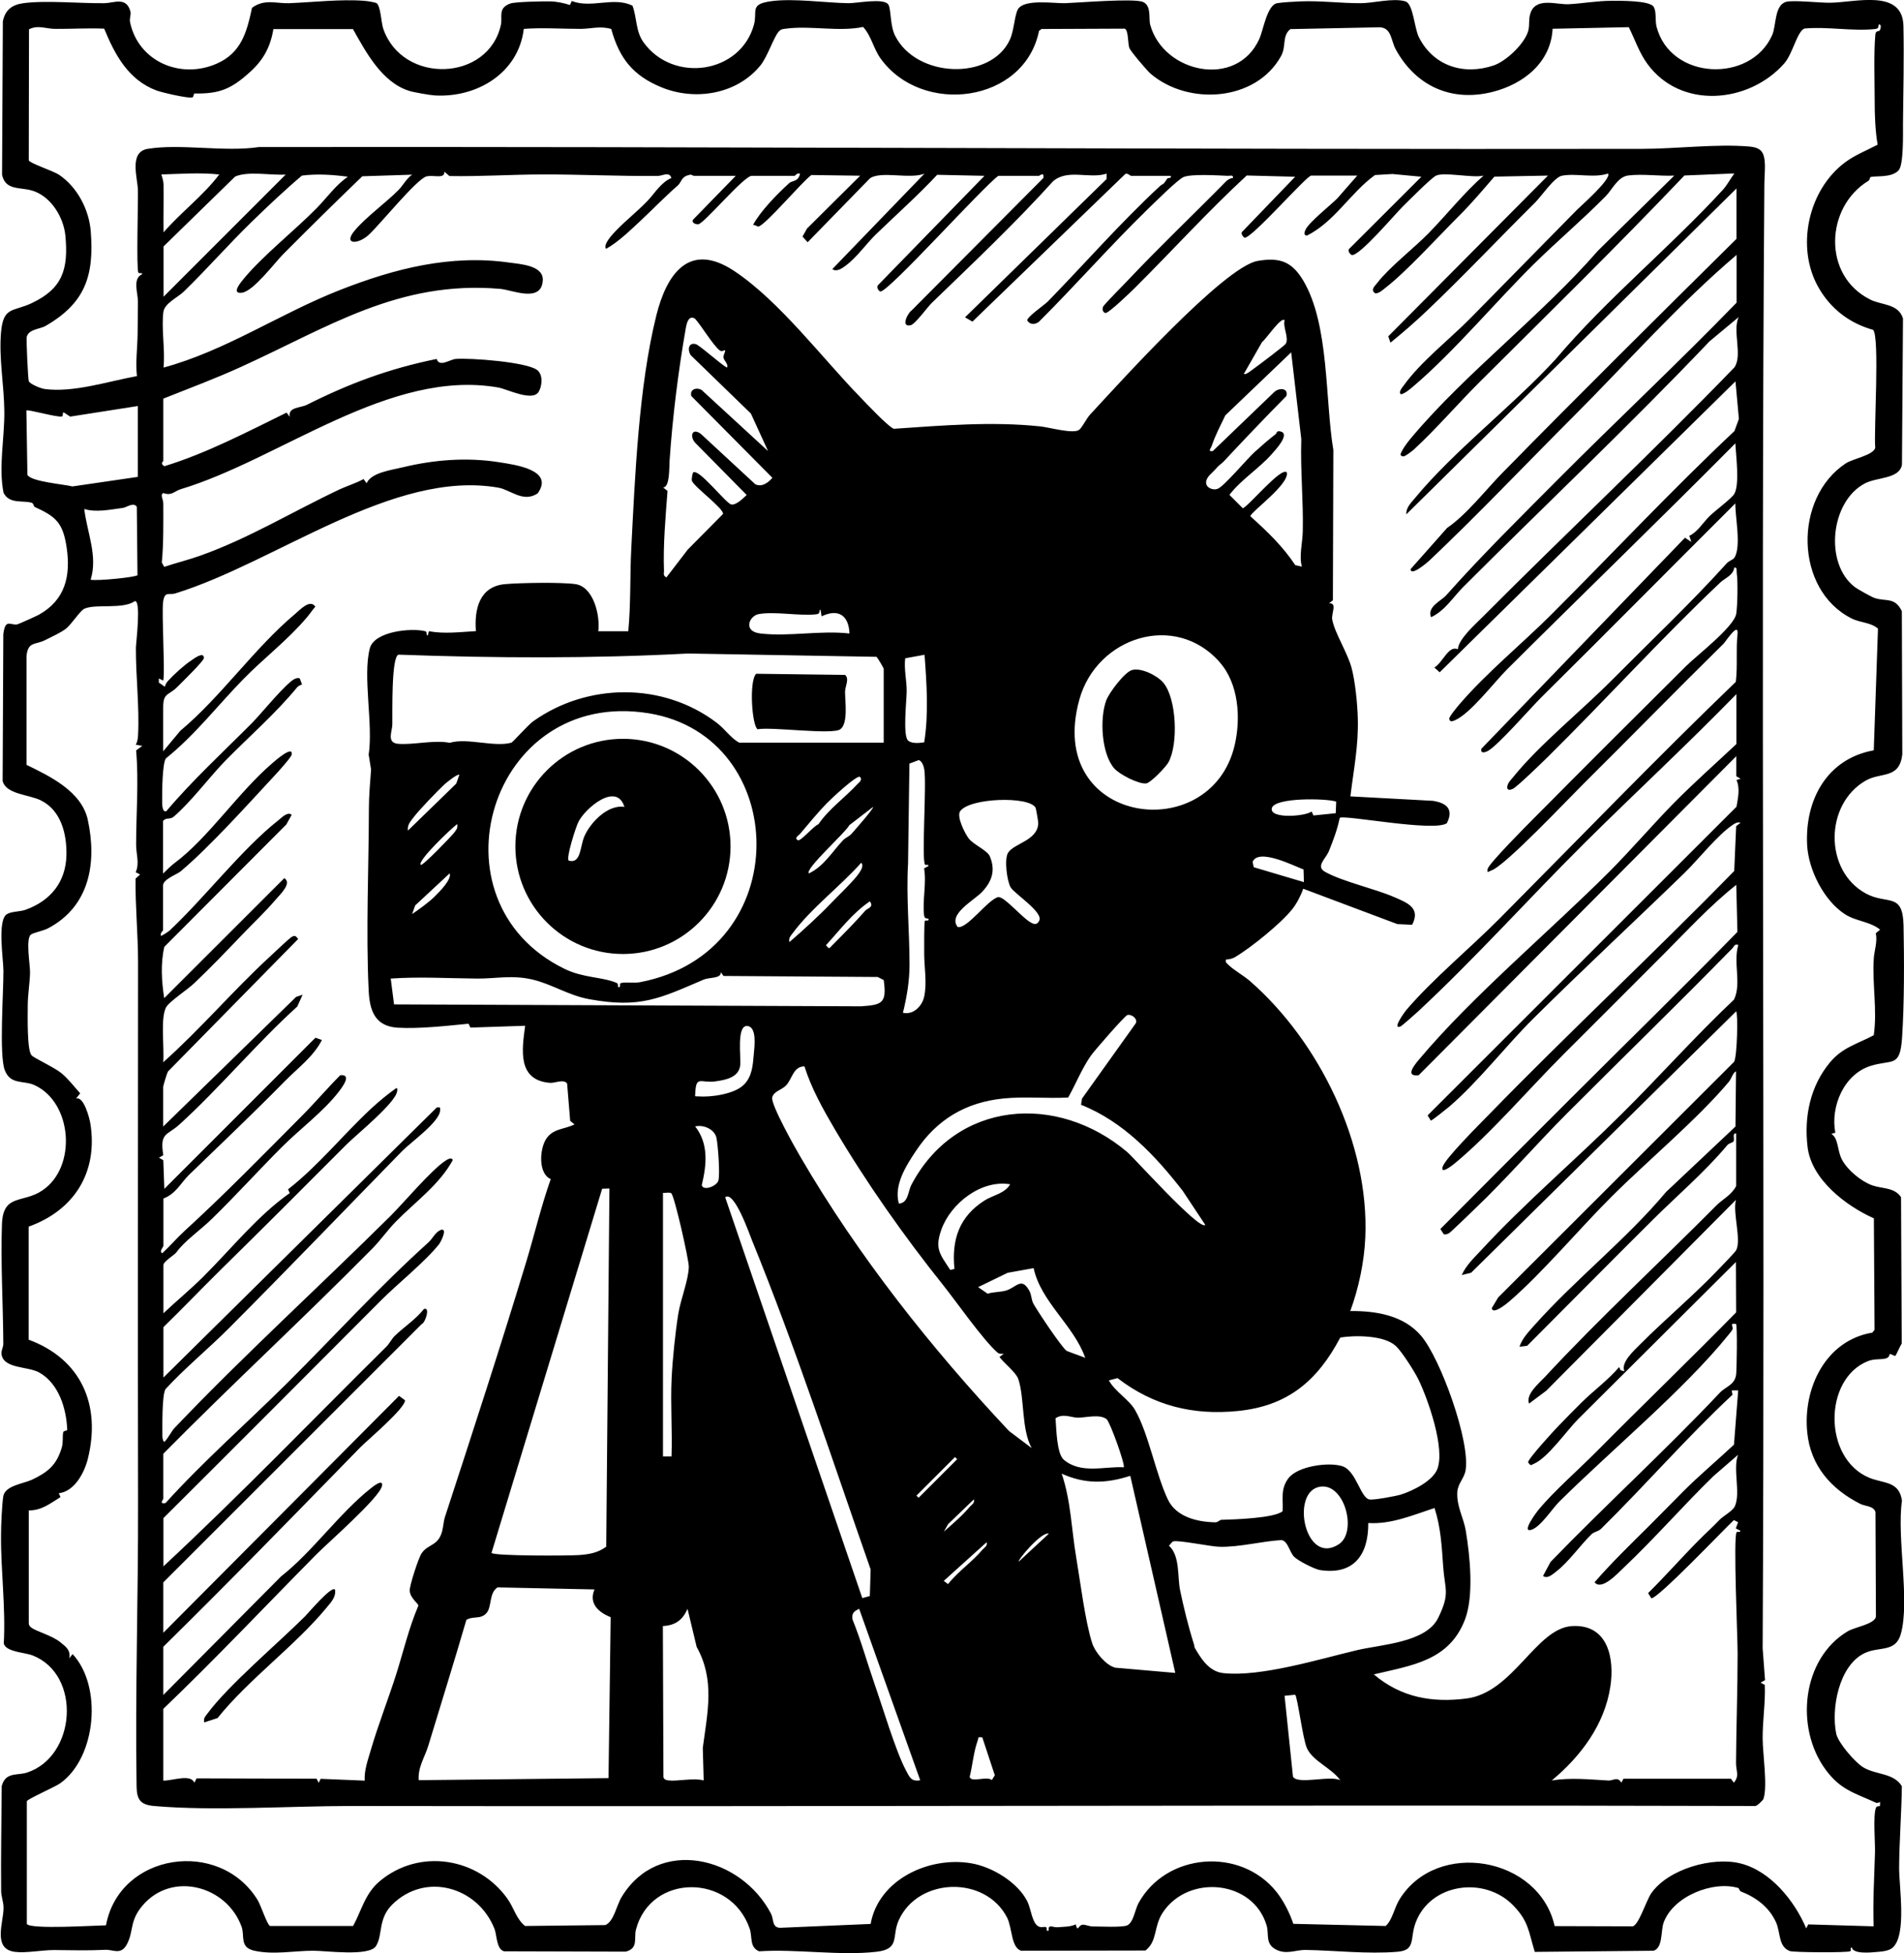 <?xml version="1.0" encoding="UTF-8"?>
<svg id="Layer_2" data-name="Layer 2" xmlns="http://www.w3.org/2000/svg" viewBox="0 0 167.43 171.73">
  <g id="Layer_1-2" data-name="Layer 1">
    <g>
      <path d="M29.46,139.75c.11.68-.37,1.14-.75,1.61-2.76,3.35-6.82,6.26-9.58,9.7l-1.17.38c-.08-.38.08-.5.27-.76,1.81-2.47,6.23-6.21,8.59-8.56.26-.26,2.33-2.71,2.63-2.36Z"/>
      <g>
        <path d="M22.16.69c1.09-.82,2.14-.37,3.25-.41,2.05-.08,4.59-.37,6.6-.21.37.03.73.09,1.08.19.39.22.43,1.74.61,2.26,1.69,4.92,9.26,4.67,10.35-.35.15-.72-.29-1.45.82-1.86.44-.16,2.86-.2,3.49-.19.53,0,1.25.15,1.76.32l.16-.35c1.75.67,3.67-.41,5.34.41.41,1.13.26,2.25.99,3.25,2.61,3.58,8.51,2.73,9.69-1.58.33-1.21-.43-1.81,1.55-2.07s4.78.15,6.75.18c.76.01,3.09-.48,3.51.11.26.37.14,1.83.6,2.75,1.88,3.73,8.39,3.96,10.08.38.38-.8.42-2.13.71-2.68.51-.97,3.23-.53,4.16-.56,1.31-.05,6.13-.45,6.87-.1s.46,1.45.62,2.02c1.17,4.21,7.6,5.63,9.59,1.22.36-.8.68-2.98,1.57-3.14.43-.08,1.56-.14,2.07-.16,1.74-.07,3.58.17,5.29.16,1.06,0,2.86-.48,3.91-.16.7.21.78,2.33,1.19,3.15,1.28,2.54,3.95,3.38,6.59,2.48,1.1-.38,2.69-1.89,3.02-3.01.16-.56,0-1.08.23-1.66.52-1.34,2.3-.65,3.35-.71,1.18-.06,2.47-.3,3.76-.3.7,0,3.33-.04,3.69.52.27.42.12,1.22.26,1.76,1.23,4.72,8.3,4.98,10.17.73.37-.84.18-2.63,1.23-2.92.6-.17,3.06.1,3.88.08,2.23-.03,6.35-1.24,6.43,2.03.06,2.78-.01,5.81-.04,8.64,0,.85.06,3.55-.37,4.05-.63.73-2.16.46-2.5.62-.04.02-.05.25-.17.32-3.78,2.29-4.08,8.33.16,10.44,1.03.51,2.47.35,2.88,1.66l-.09,12.86c-.23,1.27-2.18,1.08-3.25,1.64-3.04,1.57-3.61,7.07-.88,9.13.24.18,1.42.84,1.7.94.95.35,1.8-.13,2.42,1.17l.04,12.6c-.26,2.18-1.85,1.53-3.19,2.28-3.65,2.06-3.71,7.95,0,9.95,1.89,1.01,3.24-.16,3.3,2.82s.07,6.89-.13,9.84c-.18,2.68-.84,1.89-2.77,2.49-2.35.74-3.54,3.58-3.1,5.87l-.35.11c.65.4.5,1.45.94,2.27.49.92,1.68,1.9,2.65,2.25.9.32,1.94.16,2.54,1.04l.06,12.87c-.12.17-.5,1.04-.55,1.07-.11.07-.39-.19-.51-.14-.02,0,0,.27-.3.37-.41.14-1.03.01-1.62.25-3.92,1.57-3.93,8.57.12,10.25,1.24.52,2.64.27,2.88,2.02-.47,3.24.72,8.8-.1,11.72-.47,1.67-1.94,1.06-3.22,1.7-2.23,1.1-2.92,4.86-2.46,7.07.17.8,1.64,2.49,2.34,2.93,1.13.71,2.69.48,3.43,1.68-.03,2.36-.22,4.75-.24,7.12-.02,1.64.7,5.95-.57,7.08-.31.28-.91.34-1.32.37-.61.06-2.15.21-2.27-.39-.17-.03-.04.27-.13.33-.22.14-4.96.11-5.31-.01-1.03-.37-.82-1.63-1.22-2.52-.61-1.36-1.78-2.21-3.09-2.72-.14-.05-.15-.28-.24-.31-2.23-.65-5.69.72-6.55,3.02-.28.75-.05,2.23-.89,2.5l-10.45.1c-.55-1.79-.53-2.68-1.89-4.08-2.52-2.61-7.3-1.96-8.59,1.52-.52,1.4.04,2.42-1.59,2.55-2.66.22-5.47-.12-8.11-.16-.84-.01-1.71.45-2.62-.06s-.56-1.32-.77-2.06c-1.16-4.03-6.89-4.57-9.14-1.17-.83,1.25-.44,2.48-1.52,3.34l-10.94.02c-.89-.29-.77-2-1.23-2.91-1.9-3.72-7.82-3.56-9.53.23-.64,1.41.15,2.53-1.95,2.77-3.21.37-7.05-.26-10.33-.04-.87-.37-.57-1.25-.83-2-1.68-4.87-8.71-4.86-10,.1-.19.74.24,1.64-.9,1.93l-10.7-.03c-.68-.2-.62-1.42-.84-1.98-1.47-3.7-6.08-5.01-8.99-2.13-1.27,1.26-.81,2.66-1.43,3.65-.59.94-4.45.4-5.54.41-1.65,0-3.5.38-5.19-.01-1.29-.3-.79-1.31-1.09-2.11-1.31-3.61-6.14-4.89-8.71-1.85-1.15,1.36-.76,2.2-1.35,3.36-.54,1.05-1.23.49-1.92.53-1.64.08-2.92.03-4.52.02-1.07,0-2.44.28-3.42.16-2.01-.24-1-2.61-1.01-3.87,0-.54-.21-1-.21-1.5-.03-3.06.03-6.14.05-9.21.34-1.26,1.35-.91,2.21-1.18,4.33-1.4,4.84-8.59.52-10.3-.7-.28-2.32-.29-2.55-1.04.18-3.16-.27-6.46-.24-9.58,0-.78.08-2.69.2-3.39.17-.93,1.75-1.09,2.51-1.44,1.4-.66,2.18-1.29,2.63-2.83.15-.52.04-.95.13-1.35.03-.15.36-.12.35-.21-.07-1.86-.74-4.09-2.48-5.05-1.01-.55-3.12-.31-3.3-1.6-.04-.32.16-.61.16-.92-.02-3.46-.24-7.14-.12-10.51.1-2.72,1.84-1.8,3.57-2.98,3.04-2.06,2.62-7.71-.69-9.24-.99-.46-2.12,0-2.63-1.32s-.11-6.84-.12-8.74c0-1-.55-4.41.29-4.97.39-.26,1.18-.22,1.67-.4,2.18-.79,3.53-2.43,3.58-4.8.04-1.86-.47-3.93-2.24-4.81-1.06-.53-3.09-.53-3.37-1.72l.06-12.88c.17-1.44.62-.77,1.23-.88.11-.02,1.73-.75,1.92-.86,2.29-1.29,2.79-3.39,2.42-5.89-.32-2.17-.93-2.72-2.8-3.57-.12-.05-.09-.31-.27-.37-.82-.24-1.96.14-2.48-.88-.45-2.25.09-4.8.07-7.14s-.49-4.67-.29-6.97,1.05-1.78,2.71-2.57c2.71-1.28,3.22-2.99,2.95-5.91-.15-1.59-1.19-3.32-2.69-3.9-1.17-.46-2.55.02-2.88-1.46L.25,1.88C.45.87,1.06.42,2.05.28c1.98-.27,5.03.03,7.15,0,.82-.02,1.92-.6,2.27.74.07.28-.11.6-.03.95.74,3.45,4.44,5.02,7.61,3.63,2.17-.95,2.65-2.76,3.11-4.91ZM165.3,2.67c.08-.14.16-.48-.03-.52-.19,0,.07.35-.36.4-1.95.22-4.26-.23-6.24-.04-.64.26-1.03,2.24-1.78,3.08-3.1,3.5-9.09,4.06-12.03.02-.71-.97-1.1-2.15-1.63-3.22l-6.7.14c-.15,2.97-2.57,4.87-5.28,5.55-3.63.92-6.76-.53-8.51-3.73-.44-.8-.35-1.89-1.41-1.95l-7.86.16c-.75.59-.34,1.5-.82,2.37-2.2,3.99-8.15,4.38-11.46,1.56-.32-.27-1.77-1.98-1.88-2.27-.14-.39-.07-1.62-.42-1.7l-7.3.03-.22.16c-1.29,6.35-10.28,7.5-13.93,2.44-.63-.87-.81-1.98-1.54-2.78-2.15.45-4.62-.14-6.78.15-.29.04-.45.03-.66.28-.41.47-.98,2.19-1.58,2.94-2.08,2.57-5.78,3.15-8.73,1.93-2.48-1.02-3.69-2.54-4.4-5.12-.96-.29-1.82-.01-2.7-.01-1.67,0-3.33-.12-4.99,0-.46,3.87-4.1,6.07-7.84,5.85-.38-.02-1.89-.28-2.24-.4-2.39-.75-3.79-3.38-4.94-5.43h-7c-.26,1.57-.87,2.69-2.02,3.74-1.66,1.52-2.71,1.96-4.91,1.92-.1,0-.06.32-.21.35-.39.09-2.67-.44-3.13-.61-2.49-.93-3.66-3.14-4.61-5.44-1.42-.06-2.87.03-4.31.02-.78,0-1.52-.37-2.3.04l-.02,11.52c.09.26,2.15.92,2.68,1.28,1.59,1.08,2.62,3.05,2.77,4.96.31,3.92-.5,6.31-3.96,8.31-.51.3-1.48.27-1.67.97-.05.19.11,3.71.18,3.89.09.26,1.07.65,1.38.69,2.55.35,5.62-.68,8.13-1.13-.13-1.22.04-2.44.06-3.66.01-.93.02-1.89.03-2.86.01-.78-.51-2.05.37-2.44.03-.17-.27-.04-.33-.13-.19-.31-.02-6.24-.04-7.23-.02-1.09-.82-3.38.85-3.66,2.91-.48,6.77.3,9.79-.16,40.46-.05,81.07.22,121.58.16,2.94,0,6.59-.45,9.42-.21,1.11.09,1.39.48,1.43,1.62.01.51-.05,1.23-.05,1.82-.32,42.88.07,85.8-.15,128.61l.21,2.8-.39.21.37.21c.06,1.57-.2,3.13-.19,4.7,0,1.3.45,4.21.07,5.32-.03.1-.53.6-.71.62-41.18-.11-82.33.07-123.47,0-5.39,0-12.16.46-17.35,0-1.19-.11-1.51-.55-1.53-1.72-.13-8.29.15-16.71.13-24.95-.03-15.81,0-31.71,0-47.51,0-2.44-.25-4.91-.22-7.36l.4-.36-.39-.2c.36-.76.03-1.66.04-2.43,0-2.75.24-5.53,0-8.28l.54-.4-.57-.1c.15-.28.18-.52.2-.83.13-2.55-.21-5.22-.19-7.74,0-.28.49-4.2-.1-4.05-1.06.74-3.42.21-4.43.66-.38.17-1.14,1.4-1.65,1.78-.45.34-1.27.71-1.8.98-.86.44-1.49.09-1.64,1.38v9.59c2.05.99,4.85,2.34,5.39,4.83.82,3.8.15,7.62-3.49,9.54-.41.22-1.32.39-1.52.56-.47.39-.05,2.68-.07,3.36-.02.89-.2,1.95-.2,2.86,0,.84-.08,3.91.33,4.38.21.25,2,1.06,2.62,1.57s1.12,1.18,1.66,1.78l-.37.47c.67-.28,1.19,1.69,1.27,2.21.67,4.27-1.42,7.6-5.43,9.04v9.94c4.6,1.7,6.39,5.72,5.2,10.49-.31,1.23-1.18,2.86-2.55,3.01l.15.34c-.88.54-1.67,1.19-2.79,1.17v9.89c0,.17.05.27.18.38.46.38,1.86.71,2.62,1.34.49.4.88.67.77,1.4l.28-.38c2.64,2.82,2.1,9.09-1.08,11.36-.46.33-2.88,1.38-2.94,1.58v10.79c.31.5,6.06.13,6.96.12,1.18-6.36,9.97-7.68,13.33-2.23.3.49.84,2.2,1.1,2.29h7.3c.75-1.37,1.04-2.84,2.33-3.93,3.49-2.94,8.66-2.09,11.24,1.53.56.78.77,1.77,1.55,2.4l7.06-.08c.75-.31.97-1.7,1.44-2.48,3.24-5.33,10.5-3.56,13.13,1.48.25.48.07,1.21.79,1.24l7.97-.34c.69-3.9,5.12-5.95,8.8-5.34,1.86.3,4.14,1.67,4.99,3.38.32.65.41,1.96,1.02,2.2.36.15.75-.21.67.35h.18c-.08-.63.38-.26.78-.3.53-.05,1.1-.02,1.6-.25.17.73.21.1.57.03.23-.04.6.15.91.15.64,0,2.6.1,3.03-.09.56-.24.7-1.38.99-1.93,2.42-4.46,9-5,12.17-.99.61.78,1.15,1.84,1.46,2.78l8.12.19c.6-.54.75-1.59,1.23-2.36,3.3-5.29,12.27-3.72,13.63,2.37l6.86.02c.53-.1,1.2-2.28,1.63-2.9,1.48-2.13,5.39-3.25,7.85-2.63,2.65.66,4.77,3.31,5.78,5.71l.18-.35,5.75.17c-.08-2.18.06-4.36.12-6.53.02-.85-.18-3.19.08-3.89.06-.15.22-.14.35-.15l.02-.36s-.25.12-.37.06c-1.94-.88-3.12-1.14-4.42-2.9-2.72-3.69-2.09-9.77,1.94-12.17.64-.38,2.36-.62,2.48-1.29l-.04-9.2c-.17-.55-.9-.49-1.35-.72-2.54-1.29-4.36-3.33-4.65-6.28-.39-3.9,1.63-8.09,5.72-8.77l.2-.24-.06-9.81c-2.45-1.09-5.49-3.41-5.83-6.27-.32-2.67.23-5.34,1.96-7.43,1.11-1.34,2.4-1.62,3.86-2.4.32-2.2-.14-4.48,0-6.72.04-.72.34-1.46.18-2.25l.38-.31c-.89-.73-2.09-.72-3.08-1.35-1.87-1.2-3.23-3.93-3.34-6.1-.2-3.97,1.75-7.58,5.86-8.32l.37-10.7c-.66-.57-1.55-.5-2.33-.9-5.02-2.53-5.1-10.61-.5-13.63.62-.41,2.4-.71,2.59-1.36-.14-1.4.41-9.81-.19-10.38-2.08-.58-3.76-1.87-4.82-3.76-1.98-3.51-.9-8.53,2.35-10.96.87-.65,1.92-1.06,2.87-1.56-.21-1.19-.26-2.62-.26-3.84,0-1.74-.09-4.21.06-5.85.03-.35.31-.27.34-.32ZM14.38,27.32c-.22,1.48.16,3.45,0,5,5.49-1.49,10.23-4.75,15.51-6.82,4.79-1.88,9.73-3.15,14.92-2.41.99.14,3.01.25,2.92,1.58-.13,1.99-2.69.82-3.73.73-8.95-.78-15.18,3.4-22.81,6.86-2.23,1.02-4.55,1.88-6.83,2.79v5.47c0,.07-.33.22.1.47,3.74-1.15,7.24-3,10.74-4.71l.28.37c-.17-.87.92-.77,1.49-1.05,3.8-1.91,7.26-3.19,11.43-4.04.23.77,1.18.03,1.68,0,1.27-.1,6.2.26,7.15.97.55.41.44,1.44.13,1.93-.55.88-2.79-.26-3.55-.39-9.56-1.67-19.15,6.3-27.91,8.94-.58.17-.77.61-1.55.34-.29.17.01.53.01.93,0,1.72.03,3.46-.13,5.18l.21.38c1.05-.35,2.12-.61,3.16-.98,4.26-1.51,8.17-3.9,12.26-5.83.69-.32,1.44-.54,2.11-.91l.27.37c.39-.94,2.21-1.17,3.21-1.41,2.73-.66,5.58-.88,8.37-.45,1.47.23,4.95.68,3.46,2.75-1.27.85-2.4-.32-3.44-.5-9.24-1.63-19.58,6.57-28.41,9.29-.58.18-.96-.24-1.09.78s.2,6.6,0,6.89l-.37-.19v.37c.87.56.27.42.84-.19.53-.57,1.37-1.34,2.01-1.76.13-.09,1.12-.86,1.11-.21,0,.25-1.99,2.19-2.35,2.55-.77.77-1.23.47-1.23,1.79v3.86l1.5-1.8c3.58-2.99,6.53-7.29,10.09-10.27.45-.38,1.33-1.35,1.79-.65-.27.3-.48.64-.75.95-1.65,1.96-3.8,3.6-5.59,5.43-2.26,2.32-4.26,4.92-6.8,6.96-.31.39-.34,2.93-.33,3.62,0,.22-.05,1.15.36,1.03,2.34-2.77,5.02-5.22,7.57-7.79.73-.73,3.02-3.57,3.77-3.87.13-.05.44-.12.44.09l.16.42c-.14.06-.32.12-.42.24-1.91,2.32-4.15,4.26-6.25,6.39-1.41,1.43-3.15,3.77-4.62,5-.33.28-.68.03-.93.38v4.62c.34-.34.65-.65,1.04-.95,2.9-2.15,5.6-6.22,8.57-8.76.15-.13,1.85-1.64,1.7-.75-.04.23-1.13,1.44-1.39,1.72-2.38,2.56-5.79,6.37-8.37,8.54-.32.27-1.55.69-1.55,1.24v3.96s-.28.23-.19.47c.04.04.64-.35.76-.46,3.11-2.91,6.33-7.14,9.57-9.7.28-.22.81-.79,1.17-.48l-.47.85-10.73,10.76c-.34,1.48-.24,3.02-.01,4.51l10.56-10.55c.7.44-.35,1.41-.75,1.88-.87,1.03-2.08,2.18-3.04,3.18-1.18,1.24-2.72,2.84-4.12,4.17-.59.56-2.11,1.56-2.45,2.07-.57.87-.17,3.71-.29,4.89,3.27-2.91,6.12-6.28,9.33-9.24.33-.31,1.79-1.69,1.98-1.79.33-.17.36-.04.56.19l-11.44,11.64c-.09.12-.43,1.26-.43,1.36v3.49l11.69-11.4.57-.19-.47,1.04c-3.57,3.23-6.83,7.16-10.36,10.37-1.09.99-1.75.68-1.42,2.7l-.38.22.38.22.09,2.52,13.29-13.29.57.2c-.77,1.5-2.15,2.48-3.3,3.66-2.74,2.79-5.57,5.47-8.39,8.2-.73.71-1.13,1.65-2.25,2.08v4.15c0,.11-.41.51-.1.66.68-.63,1.29-1.35,1.98-1.98,3.5-3.2,6.9-6.68,10.28-10.08,1.16-1.16,2.23-2.43,3.39-3.59,1.06-.11.18,1.04-.1,1.41-1.35,1.77-3.49,3.35-5.06,4.93-2.07,2.07-4.04,4.26-6.14,6.3-1.04,1.01-2.4,1.94-3.1,2.92-.17.24-1.15.81-1.15,1.13v4.24c1.11-1.05,2.41-2.13,3.49-3.2,2.47-2.46,4.81-5.4,7.62-7.37l-.15-.33c2.64-2.05,4.85-4.82,7.32-7.11.68-.63,1.42-1.24,2.18-1.78.13-.04.12.15.09.28-.16,1.04-3.57,3.79-4.46,4.68-3.69,3.71-7.48,7.49-11.1,11.05-1.67,1.65-3.31,3.36-4.99,5v4.43l24.04-23.75c.31-.04.3-.01.29.28-.06,1.01-2.61,2.81-3.33,3.55-5.11,5.23-10.14,10.47-15.24,15.58-1.81,1.82-3.83,3.46-5.58,5.36-.32.55-.27,3.36-.27,4.16,0,.11.05.45.18.47.36-.35.58-.9.92-1.25,6.06-6.36,12.71-12.41,18.98-18.63,1.19-1.19,3.56-4.01,4.79-4.82.18-.12.53-.35.67-.08-1.18,2.18-3.32,3.69-5.03,5.44-.67.68-1.35,1.64-2.02,2.32-6.04,6.12-12.37,11.95-18.41,18.07v3.96c0,.05-.41.49.19.38,3.35-3.7,7.13-7.01,10.68-10.53,4.19-4.17,8.03-8.41,12.42-12.37.43-.39.6-.91,1.13-1.13.62-.16-.04,1.1-.16,1.25-1.23,1.56-3.67,3.5-5.12,4.96-6.37,6.39-12.72,12.76-19.13,19.14v4.24c6.72-6.25,13.09-12.87,19.61-19.32.29-.29.45-.67.74-.95.78-.76,1.85-1.45,2.55-2.35.59-.25.14,1.21-.19,1.32l-22.72,22.71v4.43l20.73-20.83.52.38c.07.68-3.32,3.53-3.92,4.14-5.73,5.87-11.47,11.78-17.33,17.54v4.24l10.36-10.43c2.77-2.17,5.11-5.55,7.92-7.77.16-.12,1.08-.87.95-.18-.2,1.02-4.77,5.01-5.77,6.02-4.47,4.52-8.9,9.22-13.46,13.58v6.31c.81.01,2.43-.62,2.73.19l.2-.39,10.55.03.18.36.18-.35,3.87.16c-.05-.89.26-1.75.51-2.6.66-2.27,1.55-4.52,2.27-6.78.63-2,1.11-4.06,1.94-6,.02-.19-.72-.64-.76-1.32-.03-.42.77-2.88,1.04-3.28.54-.8,1.32-.64,1.72-1.67.2-.49.18-1.04.34-1.54,2.43-7.44,4.88-14.95,7.15-22.44.73-2.42,1.31-4.88,2.15-7.26-1.1-.47-.98-2.57-.44-3.47.61-1,1.59-.87,2.53-1.34l-.38-.31-.27-3.28c-.29-.42-1.09-.03-1.49-.06-2.89-.22-2.49-2.88-2.2-5.02l-4.81.16-.17-.34c-1.94.19-4.34.46-6.22.35-2.05-.12-2.48-1.57-2.56-3.28-.25-5.14.01-10.86.02-16.03,0-1.07.11-2.31.19-3.39l-.21-1.31c.41-2.67-.54-6.88.1-9.34.39-1.51,3.66-1.82,4.88-1.51.19.05.05.36.22.38l.09-.38c1.37.25,2.75.07,4.14-.01-.15-1.95.32-3.93,2.56-4.13,1.34-.12,4.97-.18,6.2,0,1.6.24,2.18,2.79,2,4.14h2.64c.23-2.4.14-4.83.26-7.22.33-6.43.66-14.34,2.21-20.56.91-3.64,2.89-6.52,6.85-3.89s7.75,7.67,11.02,11.03c.51.53,2.53,2.68,3.01,2.84,4.29-.29,8.6-.66,12.88-.21.79.08,2.94.7,3.43.29.26-.21.63-.98.94-1.32,2.46-2.65,11.79-13.02,14.75-13.52,1.97-.34,3.02.08,4.01,1.74,2.3,3.88,1.9,10.48,2.64,14.89l-.04,13.21-.34.27c.75-.08.19.9.28,1.41.2,1.16,1.33,2.89,1.7,4.25.32,1.17.52,3.2.55,4.44.07,2.43-.36,4.48-.65,6.87l7.24.39c1.19.18,1.88.72,1.24,1.97-1.14.79-9.05-.77-9.42-.47-.2,1-.57,1.98-.95,2.92-.28.69-1.2,1.34-.33,1.83,1.57.87,4.33,1.46,6.08,2.22,1.18.51,2.33.96,1.57,2.43l-1.3-.06-8.28-3.11c-.19.57-.58,1.32-.95,1.78-1,1.27-3.63,3.39-5.02,4.22-.25.15-.53.22-.82.22-.07.29.05.3.2.46.46.46,1.36.96,1.91,1.44,6.12,5.35,10.49,14.31,10.14,22.52-.09,2.16-.58,4.48-1.32,6.49,2.27-.02,4.69.38,6.22,2.17,1.73,2.03,4.34,9.3,3.92,11.83-.13.75-.68,1.14-.73,1.92-.07,1.27.57,2.29.75,3.42.37,2.24.72,5.72-.08,7.8-1.4,3.63-4.68,4.01-8.01,4.81,2.38,2.02,5.11,2.51,8.15,2.12,4.12-.53,6.11-6.19,9.29-6.37s3.73,2.89,3.36,5.31c-.5,3.35-2.61,6.16-5.16,8.27,1.67-.28,3.33-.09,5,0,.42.02.78-.39,1.13.19l.18-.35h9.45s.26.35.26.35c.52-.62.18-.99.19-1.78.02-3.2.14-6.4.14-9.57,0-1.49-.39-10.2-.09-10.67.06-.09.36.05.33-.13l-.4-.21.2-.54-.37-.19c-.88.83-6.67,6.91-7.26,6.88l-.28-.46c1.53-1.51,2.93-3.11,4.43-4.62.61-.62,1.29-1.23,1.85-1.82.31-.33,1.17-.78,1.35-1.2.52-1.17-.2-3.3.28-4.52l-2.17,1.88c-2.68,2.61-5.16,5.47-7.88,8.04-.54.51-1.95,2.06-2.57,1.29,1.5-1.73,3.15-3.32,4.77-4.93,1.07-1.06,1.96-1.99,3.05-3.08,1.41-1.41,2.99-2.73,4.44-4.09l.37-4.77h-.57s.07.38.07.38c-4.02,3.75-7.65,7.94-11.56,11.79-.26.25-.61.25-.84.48-.99.96-2.02,2.45-3.12,3.29-.28.21-.76.67-1.14.37l.66-1.23c4.88-5.04,10.1-9.8,14.9-14.89.5-.53,1.3-.66,1.42-1.59.05-.36.12-4.26-.01-4.44-.65-.12-.17.26-.33.51-.1.17-.21.29-.33.44-3.89,4.82-10.37,10.19-14.9,14.69-.6.59-1.63,2.22-2.45,2.46-.92.27.54-1.65.66-1.79,1.31-1.58,3.56-3.56,5.08-5.09,4.06-4.1,8.23-8.11,12.28-12.24l-.02-4.43-13.88,13.82c-1,1.01-2.68,3.42-3.9,3.93-.29.12-.22.21-.5-.13,0-.32,2.3-2.82,2.7-3.23.63-.65,1.46-1.5,2-2.03,1.06-1.05,2.33-1.97,3.31-3.12l.13.28.34.09c-.36-.75.81-1.8,1.39-2.38,2.18-2.19,4.67-4.27,6.84-6.54.27-.28,1.49-1.54,1.58-1.71.5-.87-.31-3.3-.01-4.44l-16.68,16.78-1.51,1.13c-.31-.82.84-1.75,1.41-2.36,4.73-5.1,10.16-10.12,15.08-15.08.53-.53,1.32-.9,1.72-1.69v-4.62c-.39-.03-.09.45-.24.71-.05.09-.4.15-.53.31-1.99,2.37-4.32,4.35-6.5,6.51-3.72,3.69-7.4,7.43-11.11,11.14l-.67.08c.23-.73.81-1.32,1.31-1.89,3.59-4.03,8.1-7.56,11.57-11.71l6.11-5.76.05-4.86c-.31.16-.37.61-.65.95-2.75,3.27-7.15,6.94-10.29,10.07-2.83,2.82-6.03,6.64-8.93,9.16-.16.14-1.52,1.3-1.61.65l.56-.94,20.75-20.72c.28-.5.35-4.3.18-4.44l-23.3,22.98-.83.21c.38-.86,1.06-1.49,1.69-2.17,3.89-4.21,8.3-7.94,12.35-11.97,3.33-3.3,6.48-6.85,9.9-10.08.68-1.4-.09-3.25.38-4.81-.37-.1-.36.14-.53.31-4.78,4.88-9.66,9.63-14.48,14.45-2.77,2.77-5.37,5.8-8.19,8.48-.33.31-2.1,2.04-2.24,2.11-.15.07-.28.14-.46.09l-.3-.46c3.51-3.54,7.03-7.05,10.56-10.58.31-.31.49-.49.84-.84,4.91-4.91,9.87-9.74,14.72-14.7l-.1-4.14c-2.3,1.82-4.33,4.04-6.41,6.12-2.92,2.92-5.84,5.85-8.77,8.77-3,2.99-6.42,7-9.6,9.62-.15.12-1.26,1.01-1.04.28s3.22-3.72,3.98-4.5c7.09-7.29,14.55-14.23,21.66-21.51l.17-3.94.39-.31c-.28-.06-.44.03-.67.18-1.36.9-3.07,3.09-4.3,4.28-4.39,4.26-8.91,8.45-13.25,12.76-2.44,2.42-4.83,5.55-7.41,7.76-.2.17-1.51,1.22-1.61,1.22l-.28-.46,27.16-27.14c.13-.77.33-1.6,0-2.35l.36-.11-.38-.22v-1.76s-27.93,28.05-27.93,28.05c-1.19.14-.45-.81.03-1.38,4.68-5.58,11.54-11.31,16.79-16.57,1.9-1.91,3.69-4.01,5.57-5.93,1.77-1.8,3.71-3.51,5.55-5.24v-4.39c-4.33,4.45-8.92,8.69-13.33,13.07-4.88,4.85-9.64,10.16-14.66,14.83-.2.19-1.43,1.27-1.52,1.31-.84.36.33-1.25.47-1.42,2.35-2.75,5.65-5.47,8.23-8.07,6.9-6.95,13.7-14,20.76-20.8.17-1.4,0-2.79.15-4.19.12-1.16-1.03.64-1.23.84-4.14,4.08-8.2,8.23-12.35,12.35-1.33,1.32-6.88,7.2-8.06,7.58-.21.07-.44.32-.33-.14s3.39-3.77,3.96-4.34c4.47-4.51,8.99-9.02,13.48-13.48.95-.94,4.25-3.47,4.42-4.62.11-.73.15-2.82.04-3.59-.03-.21.07-.5-.22-.45-.09.68-.79.9-1.23,1.31-5.23,4.95-10.1,10.34-15.23,15.4-.47.46-2.66,2.59-3.01,2.74-.23.1-.46.16-.5-.13.04-.41.33-.65.56-.94,2.3-2.84,5.97-5.79,8.61-8.45,3.29-3.31,7.09-6.92,10.14-10.31.19-.22.56-.31.68-.5.62-1,.05-3.6.08-4.77-5.7,5.68-11.35,11.4-17.06,17.05-.96.95-3.8,4.23-4.71,4.72-.27.14-.65.24-.57-.19l17.91-18.56.56.37-.18-.54c.71-.32,1.18-1.13,1.78-1.73.47-.46,1.95-1.56,2.18-1.96.48-.84.14-3.39.09-4.44-6.64,6.7-13.41,13.23-20.08,19.88-1.15,1.15-3.21,3.87-4.58,4.47-.23.1-.45.17-.5-.13-.03-.16.68-1.02.85-1.22,2.39-2.8,5.59-5.41,8.15-7.97,5.35-5.35,10.55-10.91,16.08-16.11l.39-1.07-.3-3.3-26.01,25.58-.47-.42c.75-.43,1.25-1.99,2.07-1.6.05-.9,1.51-2.18,2.25-2.92,7.31-7.34,14.85-14.41,22.06-21.86.75-1.06-.19-3.22.38-4.43l-2.57,2.14c-7.05,7.41-14.44,14.38-21.66,21.6-.88.88-1.59,2.07-2.82,2.65-.36-.94.87-1.41,1.35-1.95,3.12-3.51,6.54-6.88,9.86-10.22,5.18-5.2,10.54-10.21,15.66-15.49v-4.2c-5.13,4.36-9.62,9.48-14.4,14.26-4.15,4.15-8.4,8.63-12.63,12.63-.13.12-1.66,1.44-1.63.73l3.2-3.61c1.75-1.2,3.33-3.28,4.9-4.88,6.78-6.91,13.68-13.74,20.55-20.54v-4.43l-29.03,28.65c-.05-.57.41-1.01.75-1.42,3.46-4.19,8.65-8.15,12.38-12.22,4.49-5.31,10.01-9.78,14.7-14.89.38-.42.67-.98,1.01-1.44l-4.39.18c-5.85,6.15-11.95,12.13-17.95,18.1-1.95,1.94-3.8,4.1-5.81,5.97-.16.14-.82.66-.97.63-.35-.06-.22-.25-.11-.47.2-.41.64-.96.95-1.32,4.75-5.62,11.41-10.69,16.3-16.31l6.7-6.59c-1.29.06-2.8-.17-4.06-.01-.91.12-1.38,1.21-1.96,1.81-2.04,2.07-4.28,3.96-6.35,6-3.4,3.36-6.94,7.62-10.52,10.68-.33.28-.72.63-1.13.75-.28-.16.08-.58.2-.74,1.5-2.11,4.02-4.06,5.86-5.92,3.12-3.17,6.26-6.37,9.39-9.55.34-.34,3.09-2.75,2.74-3.2-1.27.42-2.77-.05-4.05.19-.68.13-1.79,1.79-2.35,2.35-3.18,3.15-6.29,6.45-9.52,9.52-1.02.97-2.11,1.92-3.21,2.81l-.19-.56,14.04-14.13-4.71.09c-.99,1.14-2.01,2.36-3.08,3.42-1.83,1.82-4.63,4.92-6.53,6.38-.26.2-.49.44-.85.47-.49-.3-.05-.65.18-.95,1.06-1.37,3.22-3.04,4.5-4.35,1.63-1.67,3.08-3.52,4.83-5.06-.94.24-3.54-.36-4.21.02-.49.28-2.33,2.14-2.89,2.69-.64.62-3.82,4.4-4.49,4.27-.13-.03-.43-.4-.2-.57l6.32-6.31-2.54-.24-1.54.09c-2.16,1.56-3.54,4.1-5.99,5.33-.29-.04-.23-.27-.13-.5.27-.64,2.19-2.16,2.8-2.77l1.76-2.01h-4.05c-.4,0-5.15,5.45-5.84,5.46-.09,0-.44-.39-.19-.56l4.62-4.8-4.26-.11c-3.4,3.14-6.5,6.56-9.78,9.83-.38.38-2.37,2.3-2.64,2.26-.2-.03-.33-.31-.2-.57.1-.2,1.88-2,2.24-2.38,2.78-2.94,5.78-5.79,8.59-8.65.14-.14.38-.26.58-.27.05-.31-.25-.18-.47-.19-.87-.04-3.15-.18-3.86.1-.49.19-2.58,2.27-3.13,2.8-3.29,3.2-6.34,6.68-9.59,9.92-.36.28-.78.29-1.04-.1-.03-.32,1.51-1.36,1.81-1.67,3.25-3.33,6.39-6.93,9.82-10.11.39-.36.23,0,.68-.69.09-.13.39.04.31-.25h-3.49c-.08,0-.31-.27-.51-.16l-13.44,12.98-.65-.38,12.45-12.16v-.47c-1.53.49-3.41-.45-4.71.67-3.38,3.74-7.08,7.23-10.68,10.71-.36.35-1.46,1.87-1.85,1.95-.91.19-.22-1.11.09-1.3l11.59-11.65c.09-.59-.35-.19-.38-.19h-3.58c-1.39,1-9.64,10.2-10.37,10.17-.13,0-.39-.38-.2-.57l9.35-9.6-4.16-.09c-1.71,1.83-3.59,3.5-5.39,5.24-.77.74-1.67,2.01-2.63,2.73-.32.24-.82.61-1.2.32l8.1-8.39c-1.29.51-3.78-.26-4.78.4l-5.49,5.63-.45-.5.39-.7,4.68-4.65-4.29-.06c-.78.54-4.04,4.41-4.66,4.53-.09.02-.3-.18-.48-.13.67-1.24,2.12-2.72,3.2-3.7.26-.23.79-.09.94-.82-.26-.1-.43.19-.47.19h-3.77c-.7,0-4.2,4.21-4.71,4.26-.16.02-.6-.09-.47-.39l3.77-3.87h-3.68c-.08,0-.27-.17-.43-.07-.69.14-.65.62-.99.92-1.19,1.04-2.24,2.14-3.39,3.21-.86.8-1.92,1.82-2.92,2.36-.28-.41.61-1.32.91-1.63.86-.89,1.86-1.67,2.76-2.61.61-.64,1.17-1.61,2.08-1.99-.19-.6-.76-.18-1.22-.18-3.42.03-6.78-.14-10.1-.13-2.72,0-5.46.19-8.2.14l-.45-.39c.08.68-.96.27-1.56.42-.87.22-4.16,4.31-5.11,5.16s-2.21.83-1.25-.35,2.81-2.51,3.89-3.61c.38-.38.7-1.01,1.2-1.35l-4.38.14c-2.34,2.25-4.65,4.53-6.93,6.82-.78.78-2.64,3.29-3.66,3.42s-.01-1.01.18-1.25c1.68-2.03,4.5-4.25,6.42-6.21.9-.92,1.65-2.01,2.72-2.74-1.35-.18-2.69-.27-4.04-.1-1.48,1.25-2.97,2.66-4.38,4.03-2.05,1.99-3.96,4.18-6,6.16-.54.53-1.68,1.02-1.8,1.78ZM14.38,16.19c.02,1.41-.02,2.83,0,4.24,1.55-1.78,3.49-3.22,4.9-5.09-1.71-.18-3.4-.05-5.09,0,.07.23.19.62.19.85ZM14.38,21.66v4.43l10.74-10.74c-1.27.08-3.34-.33-4.45.18l-6.29,6.14ZM61.1,28.01c-.55-.32-.72.41-.8.88-.67,3.83-1.16,7.81-1.42,11.62-.04.62.03,2.34-.57,2.35l.39.3c-.17,2.22-.4,4.82-.31,7.04.01.24-.12.38.21.57l1.88-2.45,3.1-3.13c.08-.47-2.51-2.36-2.73-2.9-.07-.18.07-.72.1-.75.5-.38,2.86,2.69,3.34,2.81.41.11,1.07-.54,1.37-.83l-4.52-4.58c-.51-.56-.3-1.36.48-.8l4.8,4.44c.59.28,1.14-.15,1.5-.57l-7.13-7.19c-.16-.6.47-.79.91-.53l5.84,5.37-1.51-3.3-5.29-5.13c-.3-.46-.21-1.15.45-.97.36.1,2.66,2.18,2.76,2.04.08-.36-.28-.55-.33-.87-.03-.21.2-.53.14-.64-.01-.03-.29.17-.47.02-.62-.49-1.59-2.15-2.19-2.81ZM112.96,28.16c-.3-.36-1.69,1.75-1.97,1.9l-1.61,2.81c.15.15.74-.37.92-.49.35-.24,2.67-2,2.76-2.15.31-.5-.26-1.45-.1-2.07ZM113.53,30.99l-5.78,5.53c-.42.88-.88,1.74-1.19,2.67-.09.26-.39.54.09.47l5.38-5.17c.42-.42,1.29-.4,1.09.33-1.86,1.88-3.69,3.8-5.49,5.73-.24.26-.37.26-.77.73-.28.33-.76.62-.8,1.11s.62.77,1.05.57c.57-.25,2.55-2.61,3.21-3.21.53-.48,1.3-1.16,1.86-1.58.09-.07.06-.37.5-.21.74.28-.59,1.67-.85,1.97-1.11,1.26-2.67,2.22-3.72,3.58l1.18,1.18c.55-.22,3.37-3.66,3.86-3.16.29,1.02-3.2,3.51-3.2,3.86,1.47,1.32,2.86,2.65,3.95,4.3l.58.13c-.26-.93.06-2.09.08-3.11.06-2.69-.22-5.42-.13-8.1l-.89-7.64ZM12.12,35.7l-5.95.93-.55-.36c-.17-.07-.02.31-.18.35-.44.09-3.01-.65-3.12-.53l.09,5.66c.3.6,3.23.83,3.96,1.02l5.75-.84v-6.22ZM12.09,50.57l-.06-6.01c-.29-.44-.88.05-1.23.1-1.07.14-2.39.42-3.39.09.24,2.06,1.21,4.14.56,6.22.56.13,4-.22,4.12-.4ZM72.25,54.18l-.1-.57c-.19,0,.07.35-.36.4-1.5.17-3.7-.28-5.1-.01-.8.16-1.39,1.52.18,1.7,2.52.29,5.28-.29,7.83,0-.07-1.66-1.03-2.19-2.45-1.51ZM107.24,58.2c-3.94-4.43-10.8-2.16-12.32,3.29-3.08,11.01,11.53,13.05,13.65,4.04.56-2.39.36-5.42-1.33-7.32ZM77.71,65.3v-6.5c0-.06-.54-.98-.64-1.05l-16.57-.29c-8.47.45-17.01.41-25.45.1-.66.14-.53,5.23-.55,6.13,0,.6-.54,1.62.51,1.71,1.36.11,3.11-.36,4.54-.09,1.56-.46,3.9.41,5.42-.01.13-.04,1.45-1.55,1.93-1.89,4.73-3.36,11.36-3.46,16.1.12.77.58,1.22,1.33,2,1.77h12.72ZM81.3,57.57l-1.7.31c-.12.94.14,1.99.13,2.88,0,.83-.37,3.97.14,4.37.34.27.98.2,1.4.14.4-2.5.22-5.16.03-7.7ZM54.56,86.46c.24-.15,1.23,0,1.71-.1,13.8-2.63,13.29-21.64.75-23.65-13.96-2.24-19.53,16.53-7.39,22.47,1.68.82,3.25.69,4.57,1.23.16.07.16.23.14.37.31.08.12-.26.22-.33ZM81.34,76.01c-.31-.49.15-7-.06-8.34-.04-.28-.2-.76-.49-.84l-.82.31-.12,8.78c-.17,2.92.13,5.95.13,8.9,0,1.43-.24,2.85-.58,4.23.93.2,1.69-.59,1.87-1.43.26-1.24,0-2.56,0-3.76,0-.44-.02-2.77.06-2.89.06-.09.36.05.33-.13,0-.19-.34.08-.4-.36-.16-1.29.23-2.81,0-4.13l.39-.21c.03-.17-.27-.04-.33-.13ZM40.39,68.13c-.13-.14-1.17.71-1.32.85-.63.59-2.24,2.26-2.73,2.92-.27.36-.53.63-.47,1.13l4.25-4.13.27-.77ZM75.64,68.31c-.24-.26-2.66,2.03-2.95,2.33-.69.71-1.67,1.88-2.33,2.67-.13.15-.57.39-.19.57.23.11,1.41-1.28,1.8-1.41.92-1.35,2.34-2.34,3.43-3.53.14-.15.47-.37.23-.62ZM91.05,71c-.58-1.01-5.79-.86-6.62.33-.33.48.43,1.97.76,2.4.4.52,1.64,1.05,1.85,1.56.52,1.23.19,2.19-.66,3.11-.69.75-3.07,1.98-2.16,3.11.84.17,2.63-2.41,3.57-2.64.62,0,2.19,1.97,2.99,2.31.27.12.46.07.61-.24.36-.75-2.22-2.38-2.53-2.94s-.56-2.45-.22-3.01c.51-.85,2.62-1.07,2.66-2.62,0-.15-.2-1.3-.24-1.38ZM117.46,71.49l.04-1.01c-.86-.29-5.44-.38-5.66.58s2.94.73,3.5.29l.16.35,1.96-.2ZM76.77,70.95l-2.08,1.6c-.34.67-3.91,3.83-3.57,4.25,1.33-.63,2.05-1.9,3.01-2.92.22-.23.54-.33.75-.57.19-.21,1.99-2.25,1.89-2.35ZM37,76.04c.14.15,2.75-2.57,2.93-2.82s.35-.39.27-.76c-.43.3-3.53,3.23-3.2,3.58ZM114.63,76.45c-.85-.32-3.97-1.91-4.48-.67l.1.47,4.41,1.31-.03-1.1ZM73.12,79.37c.6-.62,2.02-1.99,2.41-2.58.15-.22.46-.69.2-.93-1.86,2.09-4.39,3.98-6.04,6.21-.19.26-.35.4-.27.76,1.21-1.04,2.59-2.3,3.7-3.46ZM38.25,78.8c.4-.4,1.49-1.48,1.29-2.01l-3.03,2.82-.27.76c.64-.44,1.47-1.03,2.01-1.57ZM76.09,80.07c.18-.21.79-.3.4-.82-1.56,1.07-2.6,2.49-3.86,3.86.31.38.27.29.56,0,.89-.89,2.09-2.11,2.9-3.04ZM63.61,85.8l-.22-.33c.04.59-.98.44-1.51.66-3.86,1.65-5.55,2.54-10.03,1.73-1.89-.34-3.29-1.33-5.05-1.74s-3.18-.07-4.82-.08c-2.54-.02-5.1-.18-7.62,0l.29,2.27,41.07.17c1.83-.13,2.28-.25,1.99-2.31l-.53-.27-13.58-.09ZM95.06,97.14l.09-.55,4.72-6.61c.21-.41-.38-.84-.74-.73-.23.07-2.93,3.17-3.21,3.58-.78,1.11-1.32,2.49-1.99,3.67-1.86.1-3.9-.11-5.75.09-3.26.34-5.8,1.84-7.64,4.61-.88,1.32-1.95,3.01-1.5,4.62.84-.03.8-1.07,1.1-1.64,3.91-7.42,12.81-8.11,18.98-2.89.64.54,6.36,6.94,6.87,6.41l-1.99-3c-2.41-3.1-5.21-6.08-8.93-7.56ZM65.4,95.39c.76-.76.8-1.75.89-2.74.06-.68.28-2.37-.58-2.44-.97-.08-.53,2.84-.62,3.47-.14,1.06-1.27,1.27-2.18,1.4-1.28.18-1.71-.57-1.77,1.05-.01.34-.1.24.26.27,1.11.09,3.18-.2,3.99-1.01ZM70.74,93.76c-1,.01-1.07,1.11-1.62,1.68-.4.41-1.08.5-1.22,1.06-.1.66,2.01,4.41,2.5,5.24,5.04,8.66,11.53,16.85,18.33,24.08l1.99,1.5c-.92-1.66-.61-4.42-1.18-6.08-.2-.58-1.27-1.4-1.65-1.93l.38-.28c-.23,0-.39.04-.58-.13-1.29-1.15-3.56-4.41-4.77-5.93-3.4-4.25-6.73-8.97-9.51-13.68-1.04-1.77-2.05-3.57-2.67-5.53ZM61.13,99.04c1.2,1.52,1.01,3.39.58,5.16.14.56,1.32.08,1.46-.39.16-.54-.03-3.07-.16-3.73-.15-.79-1.15-1.22-1.88-1.04ZM88.84,104.13c-2.56-.44-5.26,1.7-6.07,4.01-.59,1.69-.1,2.14.79,3.52l.37-.09c-.26-2.58.42-4.6,2.65-6.02.76-.48,1.75-.59,2.25-1.42ZM53.59,104.5l-.64.02-9.73,32.02c.26.28,6.75.25,7.65.19s1.71-.19,2.44-.74l.28-31.49ZM59.02,104.91c-.18-.11-.5,0-.72-.03v23.18s.75,0,.75,0c.08-2.29-.1-4.6.01-6.88.08-1.67.32-3.98.58-5.63.2-1.28.91-3,.93-4.17.01-.6-1.27-6.3-1.55-6.47ZM75.83,140.51l.66-.18.07-2.34c-3.38-9.64-6.58-19.48-10.44-28.95-.2-.49-1.56-4.41-2.35-3.77l12.06,35.25ZM90.89,111.5l-2.28.41-2.6,1.26.84.58c.51-.17,1.11-.13,1.62-.28.9-.27,1.35-1.23,2.04.01.21.37.18.82.36,1.14.37.67,2.45,3.79,2.91,4.14.07.06,1.42.52,1.65.63-.99-2.85-3.9-4.91-4.54-7.9ZM122.71,118.32c-1.01-.92-3.56-.93-4.85-.72-2.01,3.81-4.62,6.02-9,6.46-3.94.4-7.43-.46-10.59-2.89l-.76.2c.54.99,1.77,1.68,2.3,2.6,1.19,2.07,1.82,5.62,2.88,7.86.74,1.56,2.6,1.99,4.19,2.02.22,0,.38-.22.52-.22,1.1-.03,4.68-.14,5.39-.76.06-1.07-.21-1.91.49-2.87.79-1.09,3.56-1.48,4.77-1.08s1.58,2.77,2.37,2.92c.35.07,2.32-.29,2.77-.43,1.05-.33,2.81-1.2,3.21-2.26.68-1.81-.81-6.08-1.66-7.84-.34-.71-1.48-2.49-2.01-2.98ZM98.82,129.01c.14-.24-1.22-4.01-1.51-4.23-.61-.47-1.78-.14-2.51-.13-.6,0-1.3-.41-1.98.05.07.86.09,3.11.73,3.65,1.52,1.28,3.6.56,5.27.66ZM83.98,128.11l-3.39,3.39.19.19,3.39-3.39-.19-.19ZM99.39,129.76c-2.13.69-3.97.74-6.03-.19.81,2.37.86,4.89,1.27,7.32.36,2.12.8,5.72,1.42,7.61.26.78,1.2,1.92,2.02,2.13l5.28.46-3.96-17.34ZM115.93,130.75c-2.44.62-1.13,6.96,1.81,5.02,1.67-1.1.45-5.6-1.81-5.02ZM85.63,131.84l-2.26,2.17-.37.66c.76-.68,1.6-1.38,2.26-2.17.18-.21.46-.31.38-.66ZM126.16,132.59c-1.89.61-3.81,1.45-5.84,1.32.02,2.75-1.23,4.59-4.23,4.14-.5-.08-1.95-.82-2.3-1.18-.39-.4-.54-1.38-1.1-1.46-1.8.11-3.66.63-5.46.59-.79-.02-3.67-.62-4.07-.47-.12.04-.24.28-.37.37.99.89.74,2.74.98,3.91.31,1.49.73,3.21,1.19,4.66.17.53-.06.14.27.7.55.91,1.22,1.82,2.36,1.94,3.29.35,8.44-1.24,11.74-2.02,2.11-.5,6.08-.66,7.14-2.84s.59-2.43.44-4.47c-.13-1.81-.2-3.42-.76-5.18ZM92.23,134.85c-.62-.23-2.76,2.31-2.64,2.45l2.64-2.45ZM82.99,139l.38.28c.88-1.12,2.1-1.93,3.02-3.02.18-.21.46-.31.37-.66l-3.77,3.4ZM52.27,139.75l-8.52-.18c-.78.52-.47,1.7-.98,2.27s-1.17.22-1.76.59c-1.08,3.7-2.23,7.39-3.35,11.07-.29.96-.93,1.89-.84,3.02l16.69-.18.19-14.15c-1.08-.43-1.95-1.22-1.42-2.44ZM61.88,156.53l-.08-2.85c.42-3.16,1.08-5.97-.54-8.88l-.8-3.34c-.44.98-1.06,1.45-2.17,1.51l.05,13.29c.07.21.23.25.43.28.78.1,2.22-.24,3.1,0ZM80.92,156.53l-5.37-15.08c-.46.23-.67.38-.58.95.75,1.85,1.28,3.78,1.93,5.65.7,2,1.84,5.85,2.75,7.58.32.6.46,1.04,1.26.9ZM113.89,149.01l-.93.09.74,7.12c.45.72,3.29-.16,4.16.31-.74-1.06-2.39-1.66-2.93-2.81-.36-.76-.83-4.53-1.04-4.71ZM86.38,152.76c-.46-.06-.3,0-.4.26-.36.99-.46,2.19-.71,3.21.11.53,1.53-.1,1.95.28l.26-.42-1.1-3.33Z"/>
        <path d="M73.9,64.12c-.73.51-6.03-.23-7.28,0-.49-.3-.77-4.2-.13-4.88l7.82.1c.41.34,0,1.01,0,1.5,0,.76.29,2.78-.41,3.27Z"/>
        <path d="M64.24,74.42c0,5.22-4.24,9.46-9.46,9.46s-9.46-4.24-9.46-9.46,4.24-9.46,9.46-9.46,9.46,4.24,9.46,9.46ZM54.91,70.95c-.68-2.24-3.45.11-4.05,1.32-.22.44-1.1,3.16-.85,3.4,1.09.31.99-1.24,1.37-2.12.52-1.22,2.08-2.85,3.53-2.6Z"/>
        <path d="M99.53,58.92c.81-.25,2.25.49,2.77,1.11,1.17,1.39,1.33,5.43.44,7.01-.22.4-1.56,1.79-1.94,1.84-.67.09-2.37-.8-2.82-1.32-1.13-1.3-1.29-4.41-.7-5.98.25-.67,1.59-2.46,2.25-2.66Z"/>
      </g>
    </g>
  </g>
</svg>